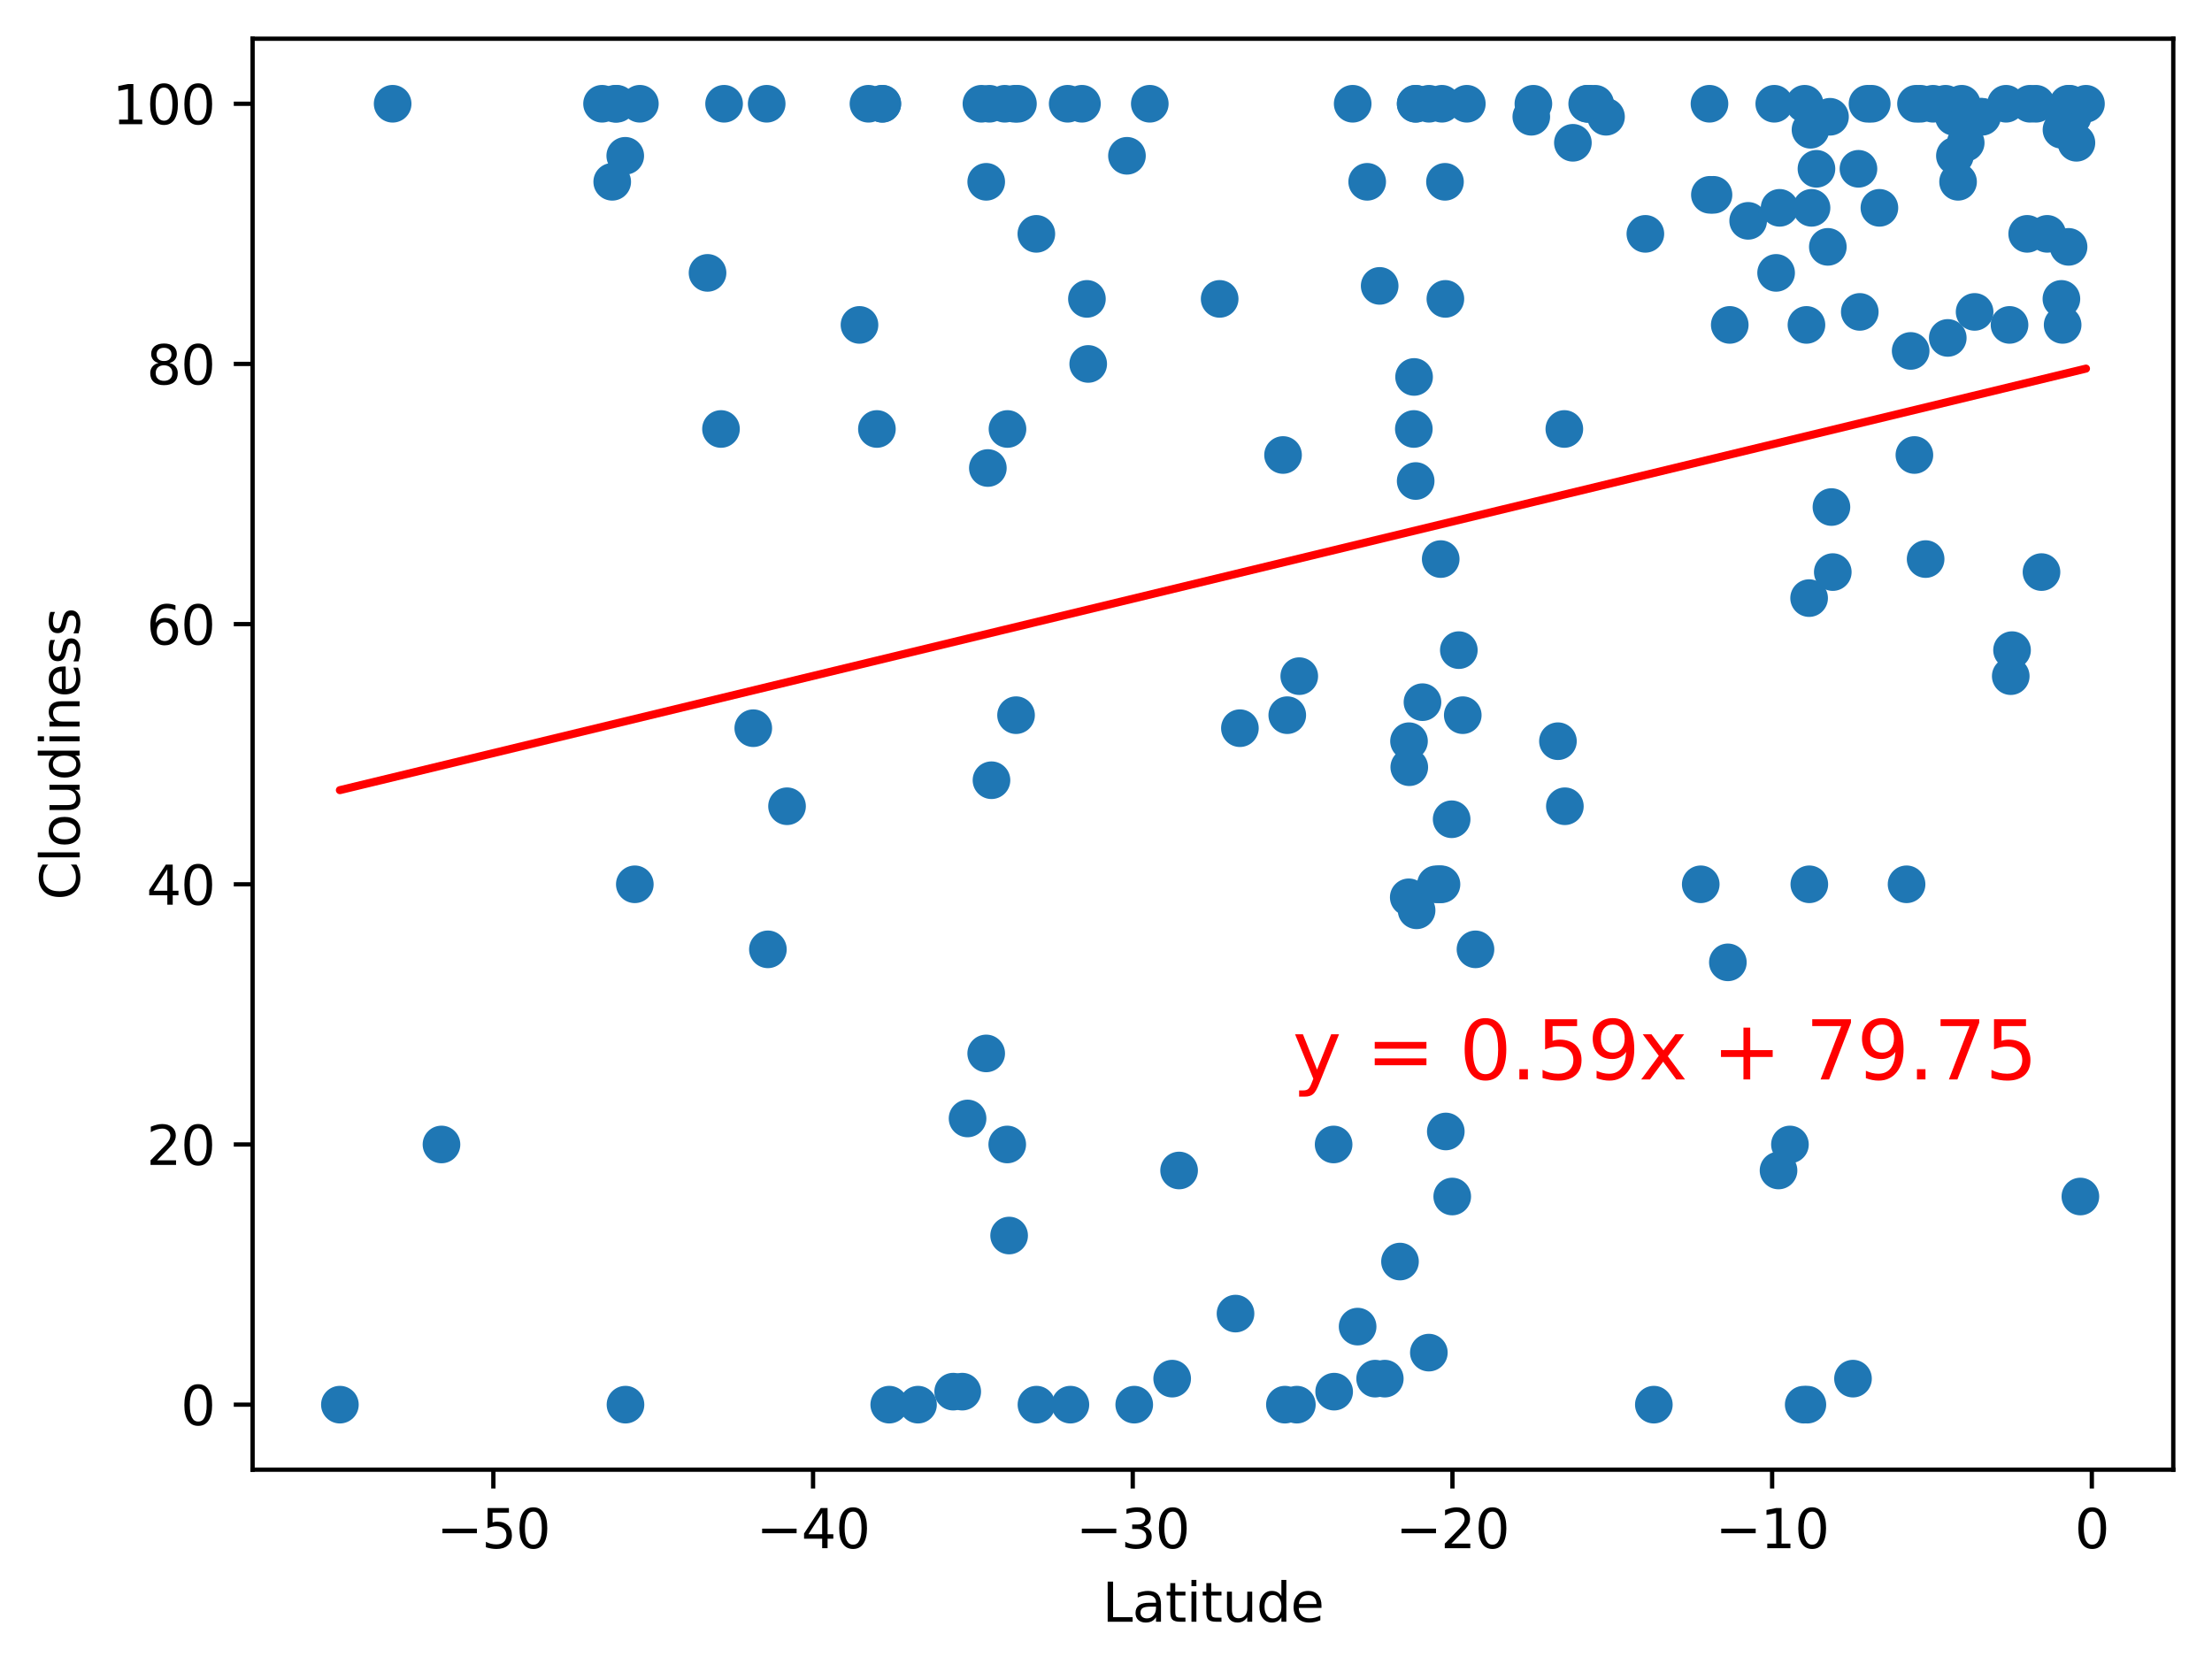 <?xml version="1.0" encoding="utf-8" standalone="no"?>
<!DOCTYPE svg PUBLIC "-//W3C//DTD SVG 1.1//EN"
  "http://www.w3.org/Graphics/SVG/1.1/DTD/svg11.dtd">
<svg xmlns:xlink="http://www.w3.org/1999/xlink" width="411.286pt" height="310.868pt" viewBox="0 0 411.286 310.868" xmlns="http://www.w3.org/2000/svg" version="1.1">
 <defs>
  <style type="text/css">*{stroke-linejoin: round; stroke-linecap: butt}</style>
 </defs>
 <g id="figure_1">
  <g id="patch_1">
   <path d="M 0 310.868 
L 411.286 310.868 
L 411.286 0 
L 0 0 
z
" style="fill: #ffffff"/>
  </g>
  <g id="axes_1">
   <g id="patch_2">
    <path d="M 46.966 273.312 
L 404.086 273.312 
L 404.086 7.2 
L 46.966 7.2 
z
" style="fill: #ffffff"/>
   </g>
   <g id="PathCollection_1">
    <defs>
     <path id="mba6a9df430" d="M 0 3 
C 0.796 3 1.559 2.684 2.121 2.121 
C 2.684 1.559 3 0.796 3 0 
C 3 -0.796 2.684 -1.559 2.121 -2.121 
C 1.559 -2.684 0.796 -3 0 -3 
C -0.796 -3 -1.559 -2.684 -2.121 -2.121 
C -2.684 -1.559 -3 -0.796 -3 0 
C -3 0.796 -2.684 1.559 -2.121 2.121 
C -1.559 2.684 -0.796 3 0 3 
z
" style="stroke: #1f77b4"/>
    </defs>
    <g clip-path="url(#p324837ebdd)">
     <use xlink:href="#mba6a9df430" x="186.819" y="19.296" style="fill: #1f77b4; stroke: #1f77b4"/>
     <use xlink:href="#mba6a9df430" x="384.548" y="19.296" style="fill: #1f77b4; stroke: #1f77b4"/>
     <use xlink:href="#mba6a9df430" x="261.983" y="137.837" style="fill: #1f77b4; stroke: #1f77b4"/>
     <use xlink:href="#mba6a9df430" x="113.833" y="33.811" style="fill: #1f77b4; stroke: #1f77b4"/>
     <use xlink:href="#mba6a9df430" x="163.048" y="79.776" style="fill: #1f77b4; stroke: #1f77b4"/>
     <use xlink:href="#mba6a9df430" x="134.633" y="19.296" style="fill: #1f77b4; stroke: #1f77b4"/>
     <use xlink:href="#mba6a9df430" x="188.919" y="132.998" style="fill: #1f77b4; stroke: #1f77b4"/>
     <use xlink:href="#mba6a9df430" x="266.986" y="164.448" style="fill: #1f77b4; stroke: #1f77b4"/>
     <use xlink:href="#mba6a9df430" x="184.35" y="145.094" style="fill: #1f77b4; stroke: #1f77b4"/>
     <use xlink:href="#mba6a9df430" x="269.911" y="152.352" style="fill: #1f77b4; stroke: #1f77b4"/>
     <use xlink:href="#mba6a9df430" x="272.733" y="19.296" style="fill: #1f77b4; stroke: #1f77b4"/>
     <use xlink:href="#mba6a9df430" x="73.006" y="19.296" style="fill: #1f77b4; stroke: #1f77b4"/>
     <use xlink:href="#mba6a9df430" x="257.48" y="256.378" style="fill: #1f77b4; stroke: #1f77b4"/>
     <use xlink:href="#mba6a9df430" x="63.198" y="261.216" style="fill: #1f77b4; stroke: #1f77b4"/>
     <use xlink:href="#mba6a9df430" x="238.906" y="261.216" style="fill: #1f77b4; stroke: #1f77b4"/>
     <use xlink:href="#mba6a9df430" x="183.371" y="33.811" style="fill: #1f77b4; stroke: #1f77b4"/>
     <use xlink:href="#mba6a9df430" x="252.427" y="246.701" style="fill: #1f77b4; stroke: #1f77b4"/>
     <use xlink:href="#mba6a9df430" x="114.362" y="19.296" style="fill: #1f77b4; stroke: #1f77b4"/>
     <use xlink:href="#mba6a9df430" x="330.689" y="217.67" style="fill: #1f77b4; stroke: #1f77b4"/>
     <use xlink:href="#mba6a9df430" x="251.51" y="19.296" style="fill: #1f77b4; stroke: #1f77b4"/>
     <use xlink:href="#mba6a9df430" x="187.28" y="212.832" style="fill: #1f77b4; stroke: #1f77b4"/>
     <use xlink:href="#mba6a9df430" x="263.394" y="169.286" style="fill: #1f77b4; stroke: #1f77b4"/>
     <use xlink:href="#mba6a9df430" x="262.878" y="79.776" style="fill: #1f77b4; stroke: #1f77b4"/>
     <use xlink:href="#mba6a9df430" x="164.052" y="19.296" style="fill: #1f77b4; stroke: #1f77b4"/>
     <use xlink:href="#mba6a9df430" x="373.866" y="125.741" style="fill: #1f77b4; stroke: #1f77b4"/>
     <use xlink:href="#mba6a9df430" x="262.925" y="70.099" style="fill: #1f77b4; stroke: #1f77b4"/>
     <use xlink:href="#mba6a9df430" x="263.222" y="89.453" style="fill: #1f77b4; stroke: #1f77b4"/>
     <use xlink:href="#mba6a9df430" x="146.337" y="149.933" style="fill: #1f77b4; stroke: #1f77b4"/>
     <use xlink:href="#mba6a9df430" x="368.237" y="21.715" style="fill: #1f77b4; stroke: #1f77b4"/>
     <use xlink:href="#mba6a9df430" x="385.376" y="21.715" style="fill: #1f77b4; stroke: #1f77b4"/>
     <use xlink:href="#mba6a9df430" x="317.851" y="19.296" style="fill: #1f77b4; stroke: #1f77b4"/>
     <use xlink:href="#mba6a9df430" x="344.535" y="256.378" style="fill: #1f77b4; stroke: #1f77b4"/>
     <use xlink:href="#mba6a9df430" x="254.206" y="33.811" style="fill: #1f77b4; stroke: #1f77b4"/>
     <use xlink:href="#mba6a9df430" x="268.02" y="164.448" style="fill: #1f77b4; stroke: #1f77b4"/>
     <use xlink:href="#mba6a9df430" x="267.632" y="164.448" style="fill: #1f77b4; stroke: #1f77b4"/>
     <use xlink:href="#mba6a9df430" x="335.881" y="60.422" style="fill: #1f77b4; stroke: #1f77b4"/>
     <use xlink:href="#mba6a9df430" x="111.941" y="19.296" style="fill: #1f77b4; stroke: #1f77b4"/>
     <use xlink:href="#mba6a9df430" x="192.692" y="43.488" style="fill: #1f77b4; stroke: #1f77b4"/>
     <use xlink:href="#mba6a9df430" x="295.221" y="19.296" style="fill: #1f77b4; stroke: #1f77b4"/>
     <use xlink:href="#mba6a9df430" x="118.975" y="19.296" style="fill: #1f77b4; stroke: #1f77b4"/>
     <use xlink:href="#mba6a9df430" x="183.675" y="87.034" style="fill: #1f77b4; stroke: #1f77b4"/>
     <use xlink:href="#mba6a9df430" x="179.903" y="207.994" style="fill: #1f77b4; stroke: #1f77b4"/>
     <use xlink:href="#mba6a9df430" x="263.222" y="19.296" style="fill: #1f77b4; stroke: #1f77b4"/>
     <use xlink:href="#mba6a9df430" x="134.057" y="79.776" style="fill: #1f77b4; stroke: #1f77b4"/>
     <use xlink:href="#mba6a9df430" x="178.913" y="258.797" style="fill: #1f77b4; stroke: #1f77b4"/>
     <use xlink:href="#mba6a9df430" x="165.34" y="261.216" style="fill: #1f77b4; stroke: #1f77b4"/>
     <use xlink:href="#mba6a9df430" x="366.352" y="21.715" style="fill: #1f77b4; stroke: #1f77b4"/>
     <use xlink:href="#mba6a9df430" x="265.673" y="251.539" style="fill: #1f77b4; stroke: #1f77b4"/>
     <use xlink:href="#mba6a9df430" x="268.823" y="210.413" style="fill: #1f77b4; stroke: #1f77b4"/>
     <use xlink:href="#mba6a9df430" x="217.946" y="256.378" style="fill: #1f77b4; stroke: #1f77b4"/>
     <use xlink:href="#mba6a9df430" x="230.54" y="135.418" style="fill: #1f77b4; stroke: #1f77b4"/>
     <use xlink:href="#mba6a9df430" x="238.562" y="84.614" style="fill: #1f77b4; stroke: #1f77b4"/>
     <use xlink:href="#mba6a9df430" x="355.258" y="65.261" style="fill: #1f77b4; stroke: #1f77b4"/>
     <use xlink:href="#mba6a9df430" x="267.878" y="103.968" style="fill: #1f77b4; stroke: #1f77b4"/>
     <use xlink:href="#mba6a9df430" x="248.064" y="258.797" style="fill: #1f77b4; stroke: #1f77b4"/>
     <use xlink:href="#mba6a9df430" x="131.556" y="50.746" style="fill: #1f77b4; stroke: #1f77b4"/>
     <use xlink:href="#mba6a9df430" x="336.052" y="261.216" style="fill: #1f77b4; stroke: #1f77b4"/>
     <use xlink:href="#mba6a9df430" x="358.039" y="103.968" style="fill: #1f77b4; stroke: #1f77b4"/>
     <use xlink:href="#mba6a9df430" x="189.272" y="19.296" style="fill: #1f77b4; stroke: #1f77b4"/>
     <use xlink:href="#mba6a9df430" x="187.326" y="79.776" style="fill: #1f77b4; stroke: #1f77b4"/>
     <use xlink:href="#mba6a9df430" x="380.645" y="43.488" style="fill: #1f77b4; stroke: #1f77b4"/>
     <use xlink:href="#mba6a9df430" x="330.887" y="38.65" style="fill: #1f77b4; stroke: #1f77b4"/>
     <use xlink:href="#mba6a9df430" x="142.779" y="176.544" style="fill: #1f77b4; stroke: #1f77b4"/>
     <use xlink:href="#mba6a9df430" x="209.539" y="28.973" style="fill: #1f77b4; stroke: #1f77b4"/>
     <use xlink:href="#mba6a9df430" x="376.92" y="43.488" style="fill: #1f77b4; stroke: #1f77b4"/>
     <use xlink:href="#mba6a9df430" x="383.791" y="21.715" style="fill: #1f77b4; stroke: #1f77b4"/>
     <use xlink:href="#mba6a9df430" x="336.376" y="111.226" style="fill: #1f77b4; stroke: #1f77b4"/>
     <use xlink:href="#mba6a9df430" x="161.476" y="19.296" style="fill: #1f77b4; stroke: #1f77b4"/>
     <use xlink:href="#mba6a9df430" x="268.671" y="33.811" style="fill: #1f77b4; stroke: #1f77b4"/>
     <use xlink:href="#mba6a9df430" x="332.81" y="212.832" style="fill: #1f77b4; stroke: #1f77b4"/>
     <use xlink:href="#mba6a9df430" x="219.235" y="217.67" style="fill: #1f77b4; stroke: #1f77b4"/>
     <use xlink:href="#mba6a9df430" x="356.249" y="19.296" style="fill: #1f77b4; stroke: #1f77b4"/>
     <use xlink:href="#mba6a9df430" x="292.453" y="26.554" style="fill: #1f77b4; stroke: #1f77b4"/>
     <use xlink:href="#mba6a9df430" x="340.527" y="94.291" style="fill: #1f77b4; stroke: #1f77b4"/>
     <use xlink:href="#mba6a9df430" x="202.096" y="55.584" style="fill: #1f77b4; stroke: #1f77b4"/>
     <use xlink:href="#mba6a9df430" x="247.965" y="212.832" style="fill: #1f77b4; stroke: #1f77b4"/>
     <use xlink:href="#mba6a9df430" x="329.897" y="19.296" style="fill: #1f77b4; stroke: #1f77b4"/>
     <use xlink:href="#mba6a9df430" x="241.129" y="261.216" style="fill: #1f77b4; stroke: #1f77b4"/>
     <use xlink:href="#mba6a9df430" x="378.561" y="19.296" style="fill: #1f77b4; stroke: #1f77b4"/>
     <use xlink:href="#mba6a9df430" x="187.631" y="229.766" style="fill: #1f77b4; stroke: #1f77b4"/>
     <use xlink:href="#mba6a9df430" x="290.962" y="149.933" style="fill: #1f77b4; stroke: #1f77b4"/>
     <use xlink:href="#mba6a9df430" x="387.853" y="19.296" style="fill: #1f77b4; stroke: #1f77b4"/>
     <use xlink:href="#mba6a9df430" x="305.93" y="43.488" style="fill: #1f77b4; stroke: #1f77b4"/>
     <use xlink:href="#mba6a9df430" x="177.228" y="258.797" style="fill: #1f77b4; stroke: #1f77b4"/>
     <use xlink:href="#mba6a9df430" x="82.086" y="212.832" style="fill: #1f77b4; stroke: #1f77b4"/>
     <use xlink:href="#mba6a9df430" x="260.307" y="234.605" style="fill: #1f77b4; stroke: #1f77b4"/>
     <use xlink:href="#mba6a9df430" x="285.108" y="19.296" style="fill: #1f77b4; stroke: #1f77b4"/>
     <use xlink:href="#mba6a9df430" x="349.445" y="38.65" style="fill: #1f77b4; stroke: #1f77b4"/>
     <use xlink:href="#mba6a9df430" x="199.024" y="261.216" style="fill: #1f77b4; stroke: #1f77b4"/>
     <use xlink:href="#mba6a9df430" x="188.639" y="19.296" style="fill: #1f77b4; stroke: #1f77b4"/>
     <use xlink:href="#mba6a9df430" x="116.3" y="261.216" style="fill: #1f77b4; stroke: #1f77b4"/>
     <use xlink:href="#mba6a9df430" x="192.713" y="261.216" style="fill: #1f77b4; stroke: #1f77b4"/>
     <use xlink:href="#mba6a9df430" x="373.64" y="60.422" style="fill: #1f77b4; stroke: #1f77b4"/>
     <use xlink:href="#mba6a9df430" x="118.033" y="164.448" style="fill: #1f77b4; stroke: #1f77b4"/>
     <use xlink:href="#mba6a9df430" x="348.02" y="19.296" style="fill: #1f77b4; stroke: #1f77b4"/>
     <use xlink:href="#mba6a9df430" x="274.342" y="176.544" style="fill: #1f77b4; stroke: #1f77b4"/>
     <use xlink:href="#mba6a9df430" x="210.893" y="261.216" style="fill: #1f77b4; stroke: #1f77b4"/>
     <use xlink:href="#mba6a9df430" x="383.515" y="60.422" style="fill: #1f77b4; stroke: #1f77b4"/>
     <use xlink:href="#mba6a9df430" x="114.715" y="19.296" style="fill: #1f77b4; stroke: #1f77b4"/>
     <use xlink:href="#mba6a9df430" x="268.745" y="55.584" style="fill: #1f77b4; stroke: #1f77b4"/>
     <use xlink:href="#mba6a9df430" x="321.269" y="178.963" style="fill: #1f77b4; stroke: #1f77b4"/>
     <use xlink:href="#mba6a9df430" x="336.633" y="24.134" style="fill: #1f77b4; stroke: #1f77b4"/>
     <use xlink:href="#mba6a9df430" x="183.368" y="195.898" style="fill: #1f77b4; stroke: #1f77b4"/>
     <use xlink:href="#mba6a9df430" x="159.808" y="60.422" style="fill: #1f77b4; stroke: #1f77b4"/>
     <use xlink:href="#mba6a9df430" x="140.059" y="135.418" style="fill: #1f77b4; stroke: #1f77b4"/>
     <use xlink:href="#mba6a9df430" x="270.02" y="222.509" style="fill: #1f77b4; stroke: #1f77b4"/>
     <use xlink:href="#mba6a9df430" x="265.699" y="19.296" style="fill: #1f77b4; stroke: #1f77b4"/>
     <use xlink:href="#mba6a9df430" x="363.482" y="28.973" style="fill: #1f77b4; stroke: #1f77b4"/>
     <use xlink:href="#mba6a9df430" x="359.419" y="19.296" style="fill: #1f77b4; stroke: #1f77b4"/>
     <use xlink:href="#mba6a9df430" x="357.092" y="19.296" style="fill: #1f77b4; stroke: #1f77b4"/>
     <use xlink:href="#mba6a9df430" x="116.255" y="28.973" style="fill: #1f77b4; stroke: #1f77b4"/>
     <use xlink:href="#mba6a9df430" x="295.113" y="19.296" style="fill: #1f77b4; stroke: #1f77b4"/>
     <use xlink:href="#mba6a9df430" x="355.951" y="84.614" style="fill: #1f77b4; stroke: #1f77b4"/>
     <use xlink:href="#mba6a9df430" x="241.578" y="125.741" style="fill: #1f77b4; stroke: #1f77b4"/>
     <use xlink:href="#mba6a9df430" x="377.437" y="19.296" style="fill: #1f77b4; stroke: #1f77b4"/>
     <use xlink:href="#mba6a9df430" x="296.609" y="19.296" style="fill: #1f77b4; stroke: #1f77b4"/>
     <use xlink:href="#mba6a9df430" x="170.69" y="261.216" style="fill: #1f77b4; stroke: #1f77b4"/>
     <use xlink:href="#mba6a9df430" x="384.855" y="19.296" style="fill: #1f77b4; stroke: #1f77b4"/>
     <use xlink:href="#mba6a9df430" x="183.966" y="19.296" style="fill: #1f77b4; stroke: #1f77b4"/>
     <use xlink:href="#mba6a9df430" x="345.796" y="58.003" style="fill: #1f77b4; stroke: #1f77b4"/>
     <use xlink:href="#mba6a9df430" x="182.48" y="19.296" style="fill: #1f77b4; stroke: #1f77b4"/>
     <use xlink:href="#mba6a9df430" x="261.934" y="166.867" style="fill: #1f77b4; stroke: #1f77b4"/>
     <use xlink:href="#mba6a9df430" x="335.372" y="261.216" style="fill: #1f77b4; stroke: #1f77b4"/>
     <use xlink:href="#mba6a9df430" x="201.171" y="19.296" style="fill: #1f77b4; stroke: #1f77b4"/>
     <use xlink:href="#mba6a9df430" x="289.674" y="137.837" style="fill: #1f77b4; stroke: #1f77b4"/>
     <use xlink:href="#mba6a9df430" x="354.496" y="164.448" style="fill: #1f77b4; stroke: #1f77b4"/>
     <use xlink:href="#mba6a9df430" x="386.813" y="222.509" style="fill: #1f77b4; stroke: #1f77b4"/>
     <use xlink:href="#mba6a9df430" x="379.583" y="106.387" style="fill: #1f77b4; stroke: #1f77b4"/>
     <use xlink:href="#mba6a9df430" x="363.283" y="21.715" style="fill: #1f77b4; stroke: #1f77b4"/>
     <use xlink:href="#mba6a9df430" x="321.619" y="60.422" style="fill: #1f77b4; stroke: #1f77b4"/>
     <use xlink:href="#mba6a9df430" x="365.492" y="26.554" style="fill: #1f77b4; stroke: #1f77b4"/>
     <use xlink:href="#mba6a9df430" x="325.042" y="41.069" style="fill: #1f77b4; stroke: #1f77b4"/>
     <use xlink:href="#mba6a9df430" x="337.741" y="31.392" style="fill: #1f77b4; stroke: #1f77b4"/>
     <use xlink:href="#mba6a9df430" x="362.157" y="62.842" style="fill: #1f77b4; stroke: #1f77b4"/>
     <use xlink:href="#mba6a9df430" x="264.486" y="130.579" style="fill: #1f77b4; stroke: #1f77b4"/>
     <use xlink:href="#mba6a9df430" x="307.506" y="261.216" style="fill: #1f77b4; stroke: #1f77b4"/>
     <use xlink:href="#mba6a9df430" x="239.346" y="132.998" style="fill: #1f77b4; stroke: #1f77b4"/>
     <use xlink:href="#mba6a9df430" x="384.618" y="45.907" style="fill: #1f77b4; stroke: #1f77b4"/>
     <use xlink:href="#mba6a9df430" x="317.926" y="36.23" style="fill: #1f77b4; stroke: #1f77b4"/>
     <use xlink:href="#mba6a9df430" x="142.554" y="19.296" style="fill: #1f77b4; stroke: #1f77b4"/>
     <use xlink:href="#mba6a9df430" x="345.55" y="31.392" style="fill: #1f77b4; stroke: #1f77b4"/>
     <use xlink:href="#mba6a9df430" x="164.052" y="19.296" style="fill: #1f77b4; stroke: #1f77b4"/>
     <use xlink:href="#mba6a9df430" x="202.335" y="67.68" style="fill: #1f77b4; stroke: #1f77b4"/>
     <use xlink:href="#mba6a9df430" x="229.725" y="244.282" style="fill: #1f77b4; stroke: #1f77b4"/>
     <use xlink:href="#mba6a9df430" x="290.863" y="79.776" style="fill: #1f77b4; stroke: #1f77b4"/>
     <use xlink:href="#mba6a9df430" x="383.286" y="55.584" style="fill: #1f77b4; stroke: #1f77b4"/>
     <use xlink:href="#mba6a9df430" x="368.542" y="21.715" style="fill: #1f77b4; stroke: #1f77b4"/>
     <use xlink:href="#mba6a9df430" x="339.856" y="45.907" style="fill: #1f77b4; stroke: #1f77b4"/>
     <use xlink:href="#mba6a9df430" x="271.977" y="132.998" style="fill: #1f77b4; stroke: #1f77b4"/>
     <use xlink:href="#mba6a9df430" x="361.735" y="19.296" style="fill: #1f77b4; stroke: #1f77b4"/>
     <use xlink:href="#mba6a9df430" x="256.527" y="53.165" style="fill: #1f77b4; stroke: #1f77b4"/>
     <use xlink:href="#mba6a9df430" x="336.826" y="38.65" style="fill: #1f77b4; stroke: #1f77b4"/>
     <use xlink:href="#mba6a9df430" x="198.519" y="19.296" style="fill: #1f77b4; stroke: #1f77b4"/>
     <use xlink:href="#mba6a9df430" x="262.033" y="142.675" style="fill: #1f77b4; stroke: #1f77b4"/>
     <use xlink:href="#mba6a9df430" x="255.682" y="256.378" style="fill: #1f77b4; stroke: #1f77b4"/>
     <use xlink:href="#mba6a9df430" x="374.106" y="120.902" style="fill: #1f77b4; stroke: #1f77b4"/>
     <use xlink:href="#mba6a9df430" x="263.222" y="19.296" style="fill: #1f77b4; stroke: #1f77b4"/>
     <use xlink:href="#mba6a9df430" x="372.992" y="19.296" style="fill: #1f77b4; stroke: #1f77b4"/>
     <use xlink:href="#mba6a9df430" x="336.414" y="164.448" style="fill: #1f77b4; stroke: #1f77b4"/>
     <use xlink:href="#mba6a9df430" x="340.259" y="21.715" style="fill: #1f77b4; stroke: #1f77b4"/>
     <use xlink:href="#mba6a9df430" x="295.519" y="19.296" style="fill: #1f77b4; stroke: #1f77b4"/>
     <use xlink:href="#mba6a9df430" x="340.776" y="106.387" style="fill: #1f77b4; stroke: #1f77b4"/>
     <use xlink:href="#mba6a9df430" x="213.785" y="19.296" style="fill: #1f77b4; stroke: #1f77b4"/>
     <use xlink:href="#mba6a9df430" x="318.597" y="36.23" style="fill: #1f77b4; stroke: #1f77b4"/>
     <use xlink:href="#mba6a9df430" x="271.247" y="120.902" style="fill: #1f77b4; stroke: #1f77b4"/>
     <use xlink:href="#mba6a9df430" x="364.754" y="19.296" style="fill: #1f77b4; stroke: #1f77b4"/>
     <use xlink:href="#mba6a9df430" x="335.544" y="19.296" style="fill: #1f77b4; stroke: #1f77b4"/>
     <use xlink:href="#mba6a9df430" x="364.071" y="33.811" style="fill: #1f77b4; stroke: #1f77b4"/>
     <use xlink:href="#mba6a9df430" x="367.147" y="58.003" style="fill: #1f77b4; stroke: #1f77b4"/>
     <use xlink:href="#mba6a9df430" x="298.613" y="21.715" style="fill: #1f77b4; stroke: #1f77b4"/>
     <use xlink:href="#mba6a9df430" x="316.225" y="164.448" style="fill: #1f77b4; stroke: #1f77b4"/>
     <use xlink:href="#mba6a9df430" x="268.098" y="19.296" style="fill: #1f77b4; stroke: #1f77b4"/>
     <use xlink:href="#mba6a9df430" x="383.3" y="24.134" style="fill: #1f77b4; stroke: #1f77b4"/>
     <use xlink:href="#mba6a9df430" x="330.24" y="50.746" style="fill: #1f77b4; stroke: #1f77b4"/>
     <use xlink:href="#mba6a9df430" x="226.777" y="55.584" style="fill: #1f77b4; stroke: #1f77b4"/>
     <use xlink:href="#mba6a9df430" x="386.078" y="26.554" style="fill: #1f77b4; stroke: #1f77b4"/>
     <use xlink:href="#mba6a9df430" x="347.234" y="19.296" style="fill: #1f77b4; stroke: #1f77b4"/>
     <use xlink:href="#mba6a9df430" x="284.72" y="21.715" style="fill: #1f77b4; stroke: #1f77b4"/>
    </g>
   </g>
   <g id="matplotlib.axis_1">
    <g id="xtick_1">
     <g id="line2d_1">
      <defs>
       <path id="m5f48dccf6c" d="M 0 0 
L 0 3.5 
" style="stroke: #000000; stroke-width: 0.8"/>
      </defs>
      <g>
       <use xlink:href="#m5f48dccf6c" x="91.731" y="273.312" style="stroke: #000000; stroke-width: 0.8"/>
      </g>
     </g>
     <g id="text_1">
      <!-- −50 -->
      <g transform="translate(81.178 287.91) scale(0.1 -0.1)">
       <defs>
        <path id="DejaVuSans-2212" d="M 678 2272 
L 4684 2272 
L 4684 1741 
L 678 1741 
L 678 2272 
z
" transform="scale(0.016)"/>
        <path id="DejaVuSans-35" d="M 691 4666 
L 3169 4666 
L 3169 4134 
L 1269 4134 
L 1269 2991 
Q 1406 3038 1543 3061 
Q 1681 3084 1819 3084 
Q 2600 3084 3056 2656 
Q 3513 2228 3513 1497 
Q 3513 744 3044 326 
Q 2575 -91 1722 -91 
Q 1428 -91 1123 -41 
Q 819 9 494 109 
L 494 744 
Q 775 591 1075 516 
Q 1375 441 1709 441 
Q 2250 441 2565 725 
Q 2881 1009 2881 1497 
Q 2881 1984 2565 2268 
Q 2250 2553 1709 2553 
Q 1456 2553 1204 2497 
Q 953 2441 691 2322 
L 691 4666 
z
" transform="scale(0.016)"/>
        <path id="DejaVuSans-30" d="M 2034 4250 
Q 1547 4250 1301 3770 
Q 1056 3291 1056 2328 
Q 1056 1369 1301 889 
Q 1547 409 2034 409 
Q 2525 409 2770 889 
Q 3016 1369 3016 2328 
Q 3016 3291 2770 3770 
Q 2525 4250 2034 4250 
z
M 2034 4750 
Q 2819 4750 3233 4129 
Q 3647 3509 3647 2328 
Q 3647 1150 3233 529 
Q 2819 -91 2034 -91 
Q 1250 -91 836 529 
Q 422 1150 422 2328 
Q 422 3509 836 4129 
Q 1250 4750 2034 4750 
z
" transform="scale(0.016)"/>
       </defs>
       <use xlink:href="#DejaVuSans-2212"/>
       <use xlink:href="#DejaVuSans-35" x="83.789"/>
       <use xlink:href="#DejaVuSans-30" x="147.412"/>
      </g>
     </g>
    </g>
    <g id="xtick_2">
     <g id="line2d_2">
      <g>
       <use xlink:href="#m5f48dccf6c" x="151.173" y="273.312" style="stroke: #000000; stroke-width: 0.8"/>
      </g>
     </g>
     <g id="text_2">
      <!-- −40 -->
      <g transform="translate(140.621 287.91) scale(0.1 -0.1)">
       <defs>
        <path id="DejaVuSans-34" d="M 2419 4116 
L 825 1625 
L 2419 1625 
L 2419 4116 
z
M 2253 4666 
L 3047 4666 
L 3047 1625 
L 3713 1625 
L 3713 1100 
L 3047 1100 
L 3047 0 
L 2419 0 
L 2419 1100 
L 313 1100 
L 313 1709 
L 2253 4666 
z
" transform="scale(0.016)"/>
       </defs>
       <use xlink:href="#DejaVuSans-2212"/>
       <use xlink:href="#DejaVuSans-34" x="83.789"/>
       <use xlink:href="#DejaVuSans-30" x="147.412"/>
      </g>
     </g>
    </g>
    <g id="xtick_3">
     <g id="line2d_3">
      <g>
       <use xlink:href="#m5f48dccf6c" x="210.615" y="273.312" style="stroke: #000000; stroke-width: 0.8"/>
      </g>
     </g>
     <g id="text_3">
      <!-- −30 -->
      <g transform="translate(200.063 287.91) scale(0.1 -0.1)">
       <defs>
        <path id="DejaVuSans-33" d="M 2597 2516 
Q 3050 2419 3304 2112 
Q 3559 1806 3559 1356 
Q 3559 666 3084 287 
Q 2609 -91 1734 -91 
Q 1441 -91 1130 -33 
Q 819 25 488 141 
L 488 750 
Q 750 597 1062 519 
Q 1375 441 1716 441 
Q 2309 441 2620 675 
Q 2931 909 2931 1356 
Q 2931 1769 2642 2001 
Q 2353 2234 1838 2234 
L 1294 2234 
L 1294 2753 
L 1863 2753 
Q 2328 2753 2575 2939 
Q 2822 3125 2822 3475 
Q 2822 3834 2567 4026 
Q 2313 4219 1838 4219 
Q 1578 4219 1281 4162 
Q 984 4106 628 3988 
L 628 4550 
Q 988 4650 1302 4700 
Q 1616 4750 1894 4750 
Q 2613 4750 3031 4423 
Q 3450 4097 3450 3541 
Q 3450 3153 3228 2886 
Q 3006 2619 2597 2516 
z
" transform="scale(0.016)"/>
       </defs>
       <use xlink:href="#DejaVuSans-2212"/>
       <use xlink:href="#DejaVuSans-33" x="83.789"/>
       <use xlink:href="#DejaVuSans-30" x="147.412"/>
      </g>
     </g>
    </g>
    <g id="xtick_4">
     <g id="line2d_4">
      <g>
       <use xlink:href="#m5f48dccf6c" x="270.058" y="273.312" style="stroke: #000000; stroke-width: 0.8"/>
      </g>
     </g>
     <g id="text_4">
      <!-- −20 -->
      <g transform="translate(259.505 287.91) scale(0.1 -0.1)">
       <defs>
        <path id="DejaVuSans-32" d="M 1228 531 
L 3431 531 
L 3431 0 
L 469 0 
L 469 531 
Q 828 903 1448 1529 
Q 2069 2156 2228 2338 
Q 2531 2678 2651 2914 
Q 2772 3150 2772 3378 
Q 2772 3750 2511 3984 
Q 2250 4219 1831 4219 
Q 1534 4219 1204 4116 
Q 875 4013 500 3803 
L 500 4441 
Q 881 4594 1212 4672 
Q 1544 4750 1819 4750 
Q 2544 4750 2975 4387 
Q 3406 4025 3406 3419 
Q 3406 3131 3298 2873 
Q 3191 2616 2906 2266 
Q 2828 2175 2409 1742 
Q 1991 1309 1228 531 
z
" transform="scale(0.016)"/>
       </defs>
       <use xlink:href="#DejaVuSans-2212"/>
       <use xlink:href="#DejaVuSans-32" x="83.789"/>
       <use xlink:href="#DejaVuSans-30" x="147.412"/>
      </g>
     </g>
    </g>
    <g id="xtick_5">
     <g id="line2d_5">
      <g>
       <use xlink:href="#m5f48dccf6c" x="329.5" y="273.312" style="stroke: #000000; stroke-width: 0.8"/>
      </g>
     </g>
     <g id="text_5">
      <!-- −10 -->
      <g transform="translate(318.948 287.91) scale(0.1 -0.1)">
       <defs>
        <path id="DejaVuSans-31" d="M 794 531 
L 1825 531 
L 1825 4091 
L 703 3866 
L 703 4441 
L 1819 4666 
L 2450 4666 
L 2450 531 
L 3481 531 
L 3481 0 
L 794 0 
L 794 531 
z
" transform="scale(0.016)"/>
       </defs>
       <use xlink:href="#DejaVuSans-2212"/>
       <use xlink:href="#DejaVuSans-31" x="83.789"/>
       <use xlink:href="#DejaVuSans-30" x="147.412"/>
      </g>
     </g>
    </g>
    <g id="xtick_6">
     <g id="line2d_6">
      <g>
       <use xlink:href="#m5f48dccf6c" x="388.942" y="273.312" style="stroke: #000000; stroke-width: 0.8"/>
      </g>
     </g>
     <g id="text_6">
      <!-- 0 -->
      <g transform="translate(385.761 287.91) scale(0.1 -0.1)">
       <use xlink:href="#DejaVuSans-30"/>
      </g>
     </g>
    </g>
    <g id="text_7">
     <!-- Latitude -->
     <g transform="translate(204.947 301.589) scale(0.1 -0.1)">
      <defs>
       <path id="DejaVuSans-4c" d="M 628 4666 
L 1259 4666 
L 1259 531 
L 3531 531 
L 3531 0 
L 628 0 
L 628 4666 
z
" transform="scale(0.016)"/>
       <path id="DejaVuSans-61" d="M 2194 1759 
Q 1497 1759 1228 1600 
Q 959 1441 959 1056 
Q 959 750 1161 570 
Q 1363 391 1709 391 
Q 2188 391 2477 730 
Q 2766 1069 2766 1631 
L 2766 1759 
L 2194 1759 
z
M 3341 1997 
L 3341 0 
L 2766 0 
L 2766 531 
Q 2569 213 2275 61 
Q 1981 -91 1556 -91 
Q 1019 -91 701 211 
Q 384 513 384 1019 
Q 384 1609 779 1909 
Q 1175 2209 1959 2209 
L 2766 2209 
L 2766 2266 
Q 2766 2663 2505 2880 
Q 2244 3097 1772 3097 
Q 1472 3097 1187 3025 
Q 903 2953 641 2809 
L 641 3341 
Q 956 3463 1253 3523 
Q 1550 3584 1831 3584 
Q 2591 3584 2966 3190 
Q 3341 2797 3341 1997 
z
" transform="scale(0.016)"/>
       <path id="DejaVuSans-74" d="M 1172 4494 
L 1172 3500 
L 2356 3500 
L 2356 3053 
L 1172 3053 
L 1172 1153 
Q 1172 725 1289 603 
Q 1406 481 1766 481 
L 2356 481 
L 2356 0 
L 1766 0 
Q 1100 0 847 248 
Q 594 497 594 1153 
L 594 3053 
L 172 3053 
L 172 3500 
L 594 3500 
L 594 4494 
L 1172 4494 
z
" transform="scale(0.016)"/>
       <path id="DejaVuSans-69" d="M 603 3500 
L 1178 3500 
L 1178 0 
L 603 0 
L 603 3500 
z
M 603 4863 
L 1178 4863 
L 1178 4134 
L 603 4134 
L 603 4863 
z
" transform="scale(0.016)"/>
       <path id="DejaVuSans-75" d="M 544 1381 
L 544 3500 
L 1119 3500 
L 1119 1403 
Q 1119 906 1312 657 
Q 1506 409 1894 409 
Q 2359 409 2629 706 
Q 2900 1003 2900 1516 
L 2900 3500 
L 3475 3500 
L 3475 0 
L 2900 0 
L 2900 538 
Q 2691 219 2414 64 
Q 2138 -91 1772 -91 
Q 1169 -91 856 284 
Q 544 659 544 1381 
z
M 1991 3584 
L 1991 3584 
z
" transform="scale(0.016)"/>
       <path id="DejaVuSans-64" d="M 2906 2969 
L 2906 4863 
L 3481 4863 
L 3481 0 
L 2906 0 
L 2906 525 
Q 2725 213 2448 61 
Q 2172 -91 1784 -91 
Q 1150 -91 751 415 
Q 353 922 353 1747 
Q 353 2572 751 3078 
Q 1150 3584 1784 3584 
Q 2172 3584 2448 3432 
Q 2725 3281 2906 2969 
z
M 947 1747 
Q 947 1113 1208 752 
Q 1469 391 1925 391 
Q 2381 391 2643 752 
Q 2906 1113 2906 1747 
Q 2906 2381 2643 2742 
Q 2381 3103 1925 3103 
Q 1469 3103 1208 2742 
Q 947 2381 947 1747 
z
" transform="scale(0.016)"/>
       <path id="DejaVuSans-65" d="M 3597 1894 
L 3597 1613 
L 953 1613 
Q 991 1019 1311 708 
Q 1631 397 2203 397 
Q 2534 397 2845 478 
Q 3156 559 3463 722 
L 3463 178 
Q 3153 47 2828 -22 
Q 2503 -91 2169 -91 
Q 1331 -91 842 396 
Q 353 884 353 1716 
Q 353 2575 817 3079 
Q 1281 3584 2069 3584 
Q 2775 3584 3186 3129 
Q 3597 2675 3597 1894 
z
M 3022 2063 
Q 3016 2534 2758 2815 
Q 2500 3097 2075 3097 
Q 1594 3097 1305 2825 
Q 1016 2553 972 2059 
L 3022 2063 
z
" transform="scale(0.016)"/>
      </defs>
      <use xlink:href="#DejaVuSans-4c"/>
      <use xlink:href="#DejaVuSans-61" x="55.713"/>
      <use xlink:href="#DejaVuSans-74" x="116.992"/>
      <use xlink:href="#DejaVuSans-69" x="156.201"/>
      <use xlink:href="#DejaVuSans-74" x="183.984"/>
      <use xlink:href="#DejaVuSans-75" x="223.193"/>
      <use xlink:href="#DejaVuSans-64" x="286.572"/>
      <use xlink:href="#DejaVuSans-65" x="350.049"/>
     </g>
    </g>
   </g>
   <g id="matplotlib.axis_2">
    <g id="ytick_1">
     <g id="line2d_7">
      <defs>
       <path id="m16cf944cb1" d="M 0 0 
L -3.5 0 
" style="stroke: #000000; stroke-width: 0.8"/>
      </defs>
      <g>
       <use xlink:href="#m16cf944cb1" x="46.966" y="261.216" style="stroke: #000000; stroke-width: 0.8"/>
      </g>
     </g>
     <g id="text_8">
      <!-- 0 -->
      <g transform="translate(33.603 265.015) scale(0.1 -0.1)">
       <use xlink:href="#DejaVuSans-30"/>
      </g>
     </g>
    </g>
    <g id="ytick_2">
     <g id="line2d_8">
      <g>
       <use xlink:href="#m16cf944cb1" x="46.966" y="212.832" style="stroke: #000000; stroke-width: 0.8"/>
      </g>
     </g>
     <g id="text_9">
      <!-- 20 -->
      <g transform="translate(27.241 216.631) scale(0.1 -0.1)">
       <use xlink:href="#DejaVuSans-32"/>
       <use xlink:href="#DejaVuSans-30" x="63.623"/>
      </g>
     </g>
    </g>
    <g id="ytick_3">
     <g id="line2d_9">
      <g>
       <use xlink:href="#m16cf944cb1" x="46.966" y="164.448" style="stroke: #000000; stroke-width: 0.8"/>
      </g>
     </g>
     <g id="text_10">
      <!-- 40 -->
      <g transform="translate(27.241 168.247) scale(0.1 -0.1)">
       <use xlink:href="#DejaVuSans-34"/>
       <use xlink:href="#DejaVuSans-30" x="63.623"/>
      </g>
     </g>
    </g>
    <g id="ytick_4">
     <g id="line2d_10">
      <g>
       <use xlink:href="#m16cf944cb1" x="46.966" y="116.064" style="stroke: #000000; stroke-width: 0.8"/>
      </g>
     </g>
     <g id="text_11">
      <!-- 60 -->
      <g transform="translate(27.241 119.863) scale(0.1 -0.1)">
       <defs>
        <path id="DejaVuSans-36" d="M 2113 2584 
Q 1688 2584 1439 2293 
Q 1191 2003 1191 1497 
Q 1191 994 1439 701 
Q 1688 409 2113 409 
Q 2538 409 2786 701 
Q 3034 994 3034 1497 
Q 3034 2003 2786 2293 
Q 2538 2584 2113 2584 
z
M 3366 4563 
L 3366 3988 
Q 3128 4100 2886 4159 
Q 2644 4219 2406 4219 
Q 1781 4219 1451 3797 
Q 1122 3375 1075 2522 
Q 1259 2794 1537 2939 
Q 1816 3084 2150 3084 
Q 2853 3084 3261 2657 
Q 3669 2231 3669 1497 
Q 3669 778 3244 343 
Q 2819 -91 2113 -91 
Q 1303 -91 875 529 
Q 447 1150 447 2328 
Q 447 3434 972 4092 
Q 1497 4750 2381 4750 
Q 2619 4750 2861 4703 
Q 3103 4656 3366 4563 
z
" transform="scale(0.016)"/>
       </defs>
       <use xlink:href="#DejaVuSans-36"/>
       <use xlink:href="#DejaVuSans-30" x="63.623"/>
      </g>
     </g>
    </g>
    <g id="ytick_5">
     <g id="line2d_11">
      <g>
       <use xlink:href="#m16cf944cb1" x="46.966" y="67.68" style="stroke: #000000; stroke-width: 0.8"/>
      </g>
     </g>
     <g id="text_12">
      <!-- 80 -->
      <g transform="translate(27.241 71.479) scale(0.1 -0.1)">
       <defs>
        <path id="DejaVuSans-38" d="M 2034 2216 
Q 1584 2216 1326 1975 
Q 1069 1734 1069 1313 
Q 1069 891 1326 650 
Q 1584 409 2034 409 
Q 2484 409 2743 651 
Q 3003 894 3003 1313 
Q 3003 1734 2745 1975 
Q 2488 2216 2034 2216 
z
M 1403 2484 
Q 997 2584 770 2862 
Q 544 3141 544 3541 
Q 544 4100 942 4425 
Q 1341 4750 2034 4750 
Q 2731 4750 3128 4425 
Q 3525 4100 3525 3541 
Q 3525 3141 3298 2862 
Q 3072 2584 2669 2484 
Q 3125 2378 3379 2068 
Q 3634 1759 3634 1313 
Q 3634 634 3220 271 
Q 2806 -91 2034 -91 
Q 1263 -91 848 271 
Q 434 634 434 1313 
Q 434 1759 690 2068 
Q 947 2378 1403 2484 
z
M 1172 3481 
Q 1172 3119 1398 2916 
Q 1625 2713 2034 2713 
Q 2441 2713 2670 2916 
Q 2900 3119 2900 3481 
Q 2900 3844 2670 4047 
Q 2441 4250 2034 4250 
Q 1625 4250 1398 4047 
Q 1172 3844 1172 3481 
z
" transform="scale(0.016)"/>
       </defs>
       <use xlink:href="#DejaVuSans-38"/>
       <use xlink:href="#DejaVuSans-30" x="63.623"/>
      </g>
     </g>
    </g>
    <g id="ytick_6">
     <g id="line2d_12">
      <g>
       <use xlink:href="#m16cf944cb1" x="46.966" y="19.296" style="stroke: #000000; stroke-width: 0.8"/>
      </g>
     </g>
     <g id="text_13">
      <!-- 100 -->
      <g transform="translate(20.878 23.095) scale(0.1 -0.1)">
       <use xlink:href="#DejaVuSans-31"/>
       <use xlink:href="#DejaVuSans-30" x="63.623"/>
       <use xlink:href="#DejaVuSans-30" x="127.246"/>
      </g>
     </g>
    </g>
    <g id="text_14">
     <!-- Cloudiness -->
     <g transform="translate(14.798 167.383) rotate(-90) scale(0.1 -0.1)">
      <defs>
       <path id="DejaVuSans-43" d="M 4122 4306 
L 4122 3641 
Q 3803 3938 3442 4084 
Q 3081 4231 2675 4231 
Q 1875 4231 1450 3742 
Q 1025 3253 1025 2328 
Q 1025 1406 1450 917 
Q 1875 428 2675 428 
Q 3081 428 3442 575 
Q 3803 722 4122 1019 
L 4122 359 
Q 3791 134 3420 21 
Q 3050 -91 2638 -91 
Q 1578 -91 968 557 
Q 359 1206 359 2328 
Q 359 3453 968 4101 
Q 1578 4750 2638 4750 
Q 3056 4750 3426 4639 
Q 3797 4528 4122 4306 
z
" transform="scale(0.016)"/>
       <path id="DejaVuSans-6c" d="M 603 4863 
L 1178 4863 
L 1178 0 
L 603 0 
L 603 4863 
z
" transform="scale(0.016)"/>
       <path id="DejaVuSans-6f" d="M 1959 3097 
Q 1497 3097 1228 2736 
Q 959 2375 959 1747 
Q 959 1119 1226 758 
Q 1494 397 1959 397 
Q 2419 397 2687 759 
Q 2956 1122 2956 1747 
Q 2956 2369 2687 2733 
Q 2419 3097 1959 3097 
z
M 1959 3584 
Q 2709 3584 3137 3096 
Q 3566 2609 3566 1747 
Q 3566 888 3137 398 
Q 2709 -91 1959 -91 
Q 1206 -91 779 398 
Q 353 888 353 1747 
Q 353 2609 779 3096 
Q 1206 3584 1959 3584 
z
" transform="scale(0.016)"/>
       <path id="DejaVuSans-6e" d="M 3513 2113 
L 3513 0 
L 2938 0 
L 2938 2094 
Q 2938 2591 2744 2837 
Q 2550 3084 2163 3084 
Q 1697 3084 1428 2787 
Q 1159 2491 1159 1978 
L 1159 0 
L 581 0 
L 581 3500 
L 1159 3500 
L 1159 2956 
Q 1366 3272 1645 3428 
Q 1925 3584 2291 3584 
Q 2894 3584 3203 3211 
Q 3513 2838 3513 2113 
z
" transform="scale(0.016)"/>
       <path id="DejaVuSans-73" d="M 2834 3397 
L 2834 2853 
Q 2591 2978 2328 3040 
Q 2066 3103 1784 3103 
Q 1356 3103 1142 2972 
Q 928 2841 928 2578 
Q 928 2378 1081 2264 
Q 1234 2150 1697 2047 
L 1894 2003 
Q 2506 1872 2764 1633 
Q 3022 1394 3022 966 
Q 3022 478 2636 193 
Q 2250 -91 1575 -91 
Q 1294 -91 989 -36 
Q 684 19 347 128 
L 347 722 
Q 666 556 975 473 
Q 1284 391 1588 391 
Q 1994 391 2212 530 
Q 2431 669 2431 922 
Q 2431 1156 2273 1281 
Q 2116 1406 1581 1522 
L 1381 1569 
Q 847 1681 609 1914 
Q 372 2147 372 2553 
Q 372 3047 722 3315 
Q 1072 3584 1716 3584 
Q 2034 3584 2315 3537 
Q 2597 3491 2834 3397 
z
" transform="scale(0.016)"/>
      </defs>
      <use xlink:href="#DejaVuSans-43"/>
      <use xlink:href="#DejaVuSans-6c" x="69.824"/>
      <use xlink:href="#DejaVuSans-6f" x="97.607"/>
      <use xlink:href="#DejaVuSans-75" x="158.789"/>
      <use xlink:href="#DejaVuSans-64" x="222.168"/>
      <use xlink:href="#DejaVuSans-69" x="285.645"/>
      <use xlink:href="#DejaVuSans-6e" x="313.428"/>
      <use xlink:href="#DejaVuSans-65" x="376.807"/>
      <use xlink:href="#DejaVuSans-73" x="438.33"/>
      <use xlink:href="#DejaVuSans-73" x="490.43"/>
     </g>
    </g>
   </g>
   <g id="line2d_13">
    <path d="M 186.819 117.089 
L 387.853 68.549 
L 63.198 146.937 
L 284.72 93.45 
" clip-path="url(#p324837ebdd)" style="fill: none; stroke: #ff0000; stroke-width: 1.5; stroke-linecap: square"/>
   </g>
   <g id="patch_3">
    <path d="M 46.966 273.312 
L 46.966 7.2 
" style="fill: none; stroke: #000000; stroke-width: 0.8; stroke-linejoin: miter; stroke-linecap: square"/>
   </g>
   <g id="patch_4">
    <path d="M 404.086 273.312 
L 404.086 7.2 
" style="fill: none; stroke: #000000; stroke-width: 0.8; stroke-linejoin: miter; stroke-linecap: square"/>
   </g>
   <g id="patch_5">
    <path d="M 46.966 273.312 
L 404.086 273.312 
" style="fill: none; stroke: #000000; stroke-width: 0.8; stroke-linejoin: miter; stroke-linecap: square"/>
   </g>
   <g id="patch_6">
    <path d="M 46.966 7.2 
L 404.086 7.2 
" style="fill: none; stroke: #000000; stroke-width: 0.8; stroke-linejoin: miter; stroke-linecap: square"/>
   </g>
   <g id="text_15">
    <!-- y = 0.59x + 79.75 -->
    <g style="fill: #ff0000" transform="translate(240.337 200.736) scale(0.15 -0.15)">
     <defs>
      <path id="DejaVuSans-79" d="M 2059 -325 
Q 1816 -950 1584 -1140 
Q 1353 -1331 966 -1331 
L 506 -1331 
L 506 -850 
L 844 -850 
Q 1081 -850 1212 -737 
Q 1344 -625 1503 -206 
L 1606 56 
L 191 3500 
L 800 3500 
L 1894 763 
L 2988 3500 
L 3597 3500 
L 2059 -325 
z
" transform="scale(0.016)"/>
      <path id="DejaVuSans-20" transform="scale(0.016)"/>
      <path id="DejaVuSans-3d" d="M 678 2906 
L 4684 2906 
L 4684 2381 
L 678 2381 
L 678 2906 
z
M 678 1631 
L 4684 1631 
L 4684 1100 
L 678 1100 
L 678 1631 
z
" transform="scale(0.016)"/>
      <path id="DejaVuSans-2e" d="M 684 794 
L 1344 794 
L 1344 0 
L 684 0 
L 684 794 
z
" transform="scale(0.016)"/>
      <path id="DejaVuSans-39" d="M 703 97 
L 703 672 
Q 941 559 1184 500 
Q 1428 441 1663 441 
Q 2288 441 2617 861 
Q 2947 1281 2994 2138 
Q 2813 1869 2534 1725 
Q 2256 1581 1919 1581 
Q 1219 1581 811 2004 
Q 403 2428 403 3163 
Q 403 3881 828 4315 
Q 1253 4750 1959 4750 
Q 2769 4750 3195 4129 
Q 3622 3509 3622 2328 
Q 3622 1225 3098 567 
Q 2575 -91 1691 -91 
Q 1453 -91 1209 -44 
Q 966 3 703 97 
z
M 1959 2075 
Q 2384 2075 2632 2365 
Q 2881 2656 2881 3163 
Q 2881 3666 2632 3958 
Q 2384 4250 1959 4250 
Q 1534 4250 1286 3958 
Q 1038 3666 1038 3163 
Q 1038 2656 1286 2365 
Q 1534 2075 1959 2075 
z
" transform="scale(0.016)"/>
      <path id="DejaVuSans-78" d="M 3513 3500 
L 2247 1797 
L 3578 0 
L 2900 0 
L 1881 1375 
L 863 0 
L 184 0 
L 1544 1831 
L 300 3500 
L 978 3500 
L 1906 2253 
L 2834 3500 
L 3513 3500 
z
" transform="scale(0.016)"/>
      <path id="DejaVuSans-2b" d="M 2944 4013 
L 2944 2272 
L 4684 2272 
L 4684 1741 
L 2944 1741 
L 2944 0 
L 2419 0 
L 2419 1741 
L 678 1741 
L 678 2272 
L 2419 2272 
L 2419 4013 
L 2944 4013 
z
" transform="scale(0.016)"/>
      <path id="DejaVuSans-37" d="M 525 4666 
L 3525 4666 
L 3525 4397 
L 1831 0 
L 1172 0 
L 2766 4134 
L 525 4134 
L 525 4666 
z
" transform="scale(0.016)"/>
     </defs>
     <use xlink:href="#DejaVuSans-79"/>
     <use xlink:href="#DejaVuSans-20" x="59.18"/>
     <use xlink:href="#DejaVuSans-3d" x="90.967"/>
     <use xlink:href="#DejaVuSans-20" x="174.756"/>
     <use xlink:href="#DejaVuSans-30" x="206.543"/>
     <use xlink:href="#DejaVuSans-2e" x="270.166"/>
     <use xlink:href="#DejaVuSans-35" x="301.953"/>
     <use xlink:href="#DejaVuSans-39" x="365.576"/>
     <use xlink:href="#DejaVuSans-78" x="429.199"/>
     <use xlink:href="#DejaVuSans-20" x="488.379"/>
     <use xlink:href="#DejaVuSans-2b" x="520.166"/>
     <use xlink:href="#DejaVuSans-20" x="603.955"/>
     <use xlink:href="#DejaVuSans-37" x="635.742"/>
     <use xlink:href="#DejaVuSans-39" x="699.365"/>
     <use xlink:href="#DejaVuSans-2e" x="762.988"/>
     <use xlink:href="#DejaVuSans-37" x="794.775"/>
     <use xlink:href="#DejaVuSans-35" x="858.398"/>
    </g>
   </g>
  </g>
 </g>
 <defs>
  <clipPath id="p324837ebdd">
   <rect x="46.966" y="7.2" width="357.12" height="266.112"/>
  </clipPath>
 </defs>
</svg>
